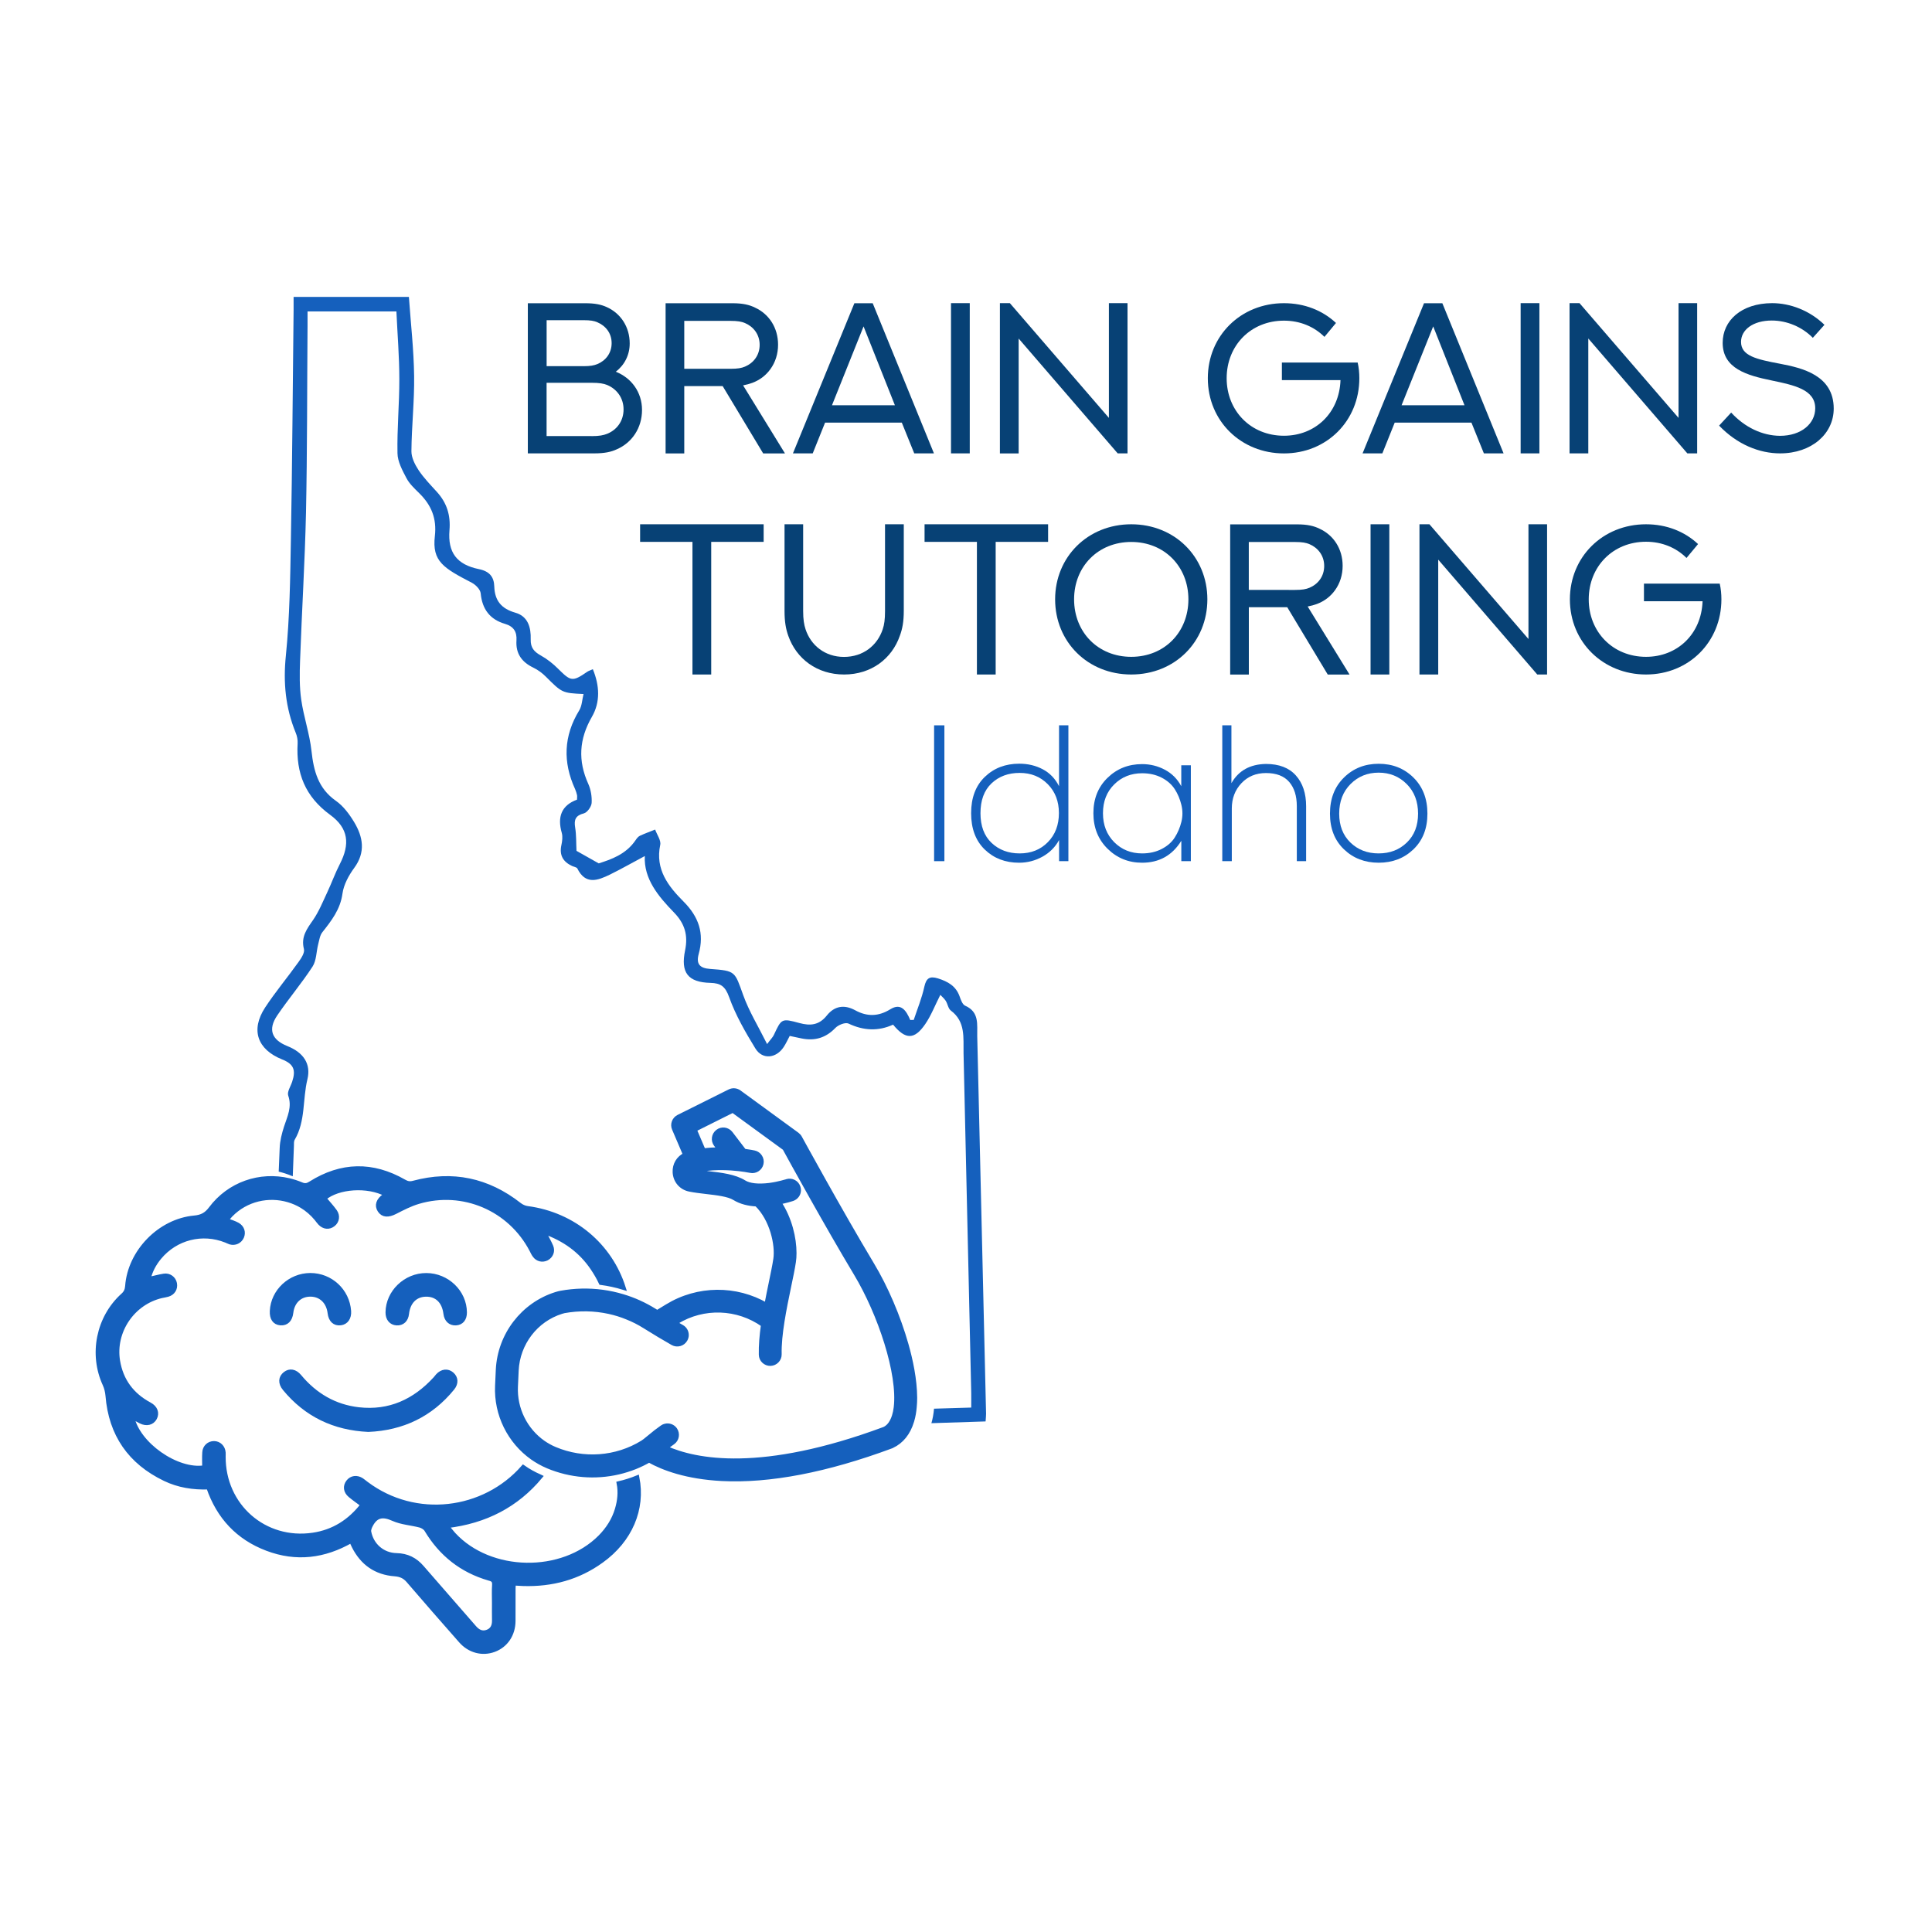 <svg xmlns="http://www.w3.org/2000/svg" xmlns:xlink="http://www.w3.org/1999/xlink" version="1.1" width="1000" height="1000" viewBox="0 0 1000 1000" xml:space="preserve">
<desc>Created with Fabric.js 3.5.0</desc>
<defs>
</defs>
<rect x="0" y="0" width="100%" height="100%" fill="#ffffff"/>
<g transform="matrix(2.221 0 0 2.221 321.828 445.15)" id="Layer_1">
<path style="stroke: none; stroke-width: 1; stroke-dasharray: none; stroke-linecap: butt; stroke-dashoffset: 0; stroke-linejoin: miter; stroke-miterlimit: 4; is-custom-font: none; font-file-url: none; fill: rgb(21,96,189); fill-rule: nonzero; opacity: 1;" transform=" translate(-247.091, -217.81)" d="M 329.93 258.81 c -0.06 -2.64 0.54 -5.58 -2.81 -7.05 c -0.63 -0.27 -1.01 -1.36 -1.29 -2.15 c -0.86 -2.46 -2.78 -3.5 -5.07 -4.22 c -1.89 -0.57 -2.71 -0.09 -3.16 1.95 c -0.57 2.63 -1.61 5.15 -2.47 7.73 c -0.27 0 -0.54 0.02 -0.81 0.02 c -0.93 -2.17 -2.12 -4.07 -4.65 -2.5 c -2.75 1.71 -5.42 1.74 -8.15 0.25 c -2.6 -1.43 -4.88 -1 -6.64 1.2 c -1.79 2.24 -3.81 2.46 -6.38 1.76 c -4.18 -1.14 -4.18 -1.04 -5.96 2.76 c -0.25 0.55 -0.74 1.01 -1.58 2.14 c -2.05 -4.12 -4.22 -7.64 -5.58 -11.44 c -1.98 -5.5 -1.73 -5.64 -7.7 -6.07 c -2.37 -0.17 -3.31 -1.11 -2.66 -3.49 c 1.33 -4.8 0.02 -8.66 -3.55 -12.23 c -3.52 -3.53 -6.62 -7.46 -5.42 -13.18 c 0.24 -1.06 -0.76 -2.37 -1.18 -3.58 c -1.19 0.48 -2.4 0.91 -3.54 1.44 c -0.41 0.19 -0.74 0.62 -1.01 1.02 c -2.25 3.34 -5.75 4.51 -8.6 5.42 c -2.14 -1.19 -3.73 -2.09 -5.18 -2.92 c -0.1 -1.84 -0.02 -3.66 -0.31 -5.42 c -0.3 -1.83 0.07 -2.82 2.05 -3.32 c 0.77 -0.21 1.72 -1.54 1.79 -2.41 c 0.09 -1.46 -0.18 -3.11 -0.78 -4.45 c -2.45 -5.41 -2.15 -10.44 0.84 -15.63 c 1.98 -3.43 1.81 -7.25 0.22 -11.1 c -0.66 0.3 -1.03 0.4 -1.31 0.6 c -3.41 2.35 -3.82 2.25 -6.73 -0.65 c -1.19 -1.2 -2.57 -2.3 -4.04 -3.12 c -1.59 -0.89 -2.46 -1.81 -2.4 -3.79 c 0.08 -2.71 -0.6 -5.37 -3.58 -6.21 c -3.2 -0.92 -4.8 -2.75 -4.91 -6.1 c -0.06 -2.21 -1.08 -3.54 -3.56 -4.05 c -5.18 -1.05 -7.31 -3.88 -6.88 -9.08 c 0.29 -3.52 -0.63 -6.4 -2.96 -8.95 c -1.48 -1.63 -3.04 -3.23 -4.25 -5.05 c -0.85 -1.29 -1.68 -2.95 -1.66 -4.42 c 0.05 -5.85 0.71 -11.68 0.63 -17.51 c -0.08 -6.08 -0.77 -12.15 -1.22 -18.44 h -26.87 v 3.09 c -0.2 17.82 -0.31 35.66 -0.63 53.5 c -0.16 9.01 -0.27 18.06 -1.17 27.01 c -0.65 6.31 -0.08 12.17 2.29 17.97 c 0.32 0.76 0.5 1.68 0.45 2.5 c -0.4 6.91 1.77 12.4 7.57 16.63 c 4.31 3.14 4.66 6.83 2.27 11.47 c -1.1 2.13 -1.91 4.41 -2.92 6.56 c -1.03 2.19 -1.95 4.49 -3.31 6.47 c -1.46 2.1 -2.87 3.94 -2.14 6.79 c 0.22 0.84 -0.62 2.13 -1.25 3 c -2.55 3.58 -5.4 6.97 -7.81 10.64 c -3.41 5.23 -1.79 9.76 3.98 12.08 c 2.66 1.06 3.26 2.41 2.34 5.19 c -0.36 1.1 -1.22 2.36 -0.92 3.24 c 0.92 2.66 -0.2 4.84 -0.97 7.2 c -0.52 1.62 -0.96 3.33 -1.02 5.01 c -0.08 1.84 -0.15 3.68 -0.23 5.51 c 1 0.24 2 0.56 2.98 0.97 c 0.1 0.04 0.2 0.08 0.3 0.11 c 0.09 -2.37 0.18 -4.74 0.27 -7.1 c 0.02 -0.47 -0.05 -1.03 0.18 -1.41 c 2.56 -4.35 1.82 -9.42 2.96 -14.08 c 0.87 -3.57 -0.87 -6.24 -4.69 -7.76 c -3.64 -1.46 -4.55 -3.87 -2.35 -7.12 c 2.63 -3.88 5.69 -7.48 8.24 -11.4 c 0.92 -1.43 0.87 -3.49 1.32 -5.23 c 0.25 -0.95 0.39 -2.05 0.96 -2.77 c 2.14 -2.71 4.19 -5.33 4.69 -9 c 0.29 -2.09 1.45 -4.23 2.73 -5.98 c 2.71 -3.67 2.07 -7.24 -0.02 -10.71 c -1.12 -1.85 -2.52 -3.74 -4.26 -4.95 c -4.12 -2.9 -5.16 -6.96 -5.67 -11.62 c -0.44 -4.02 -1.82 -7.94 -2.39 -11.94 c -0.43 -3 -0.38 -6.07 -0.27 -9.1 c 0.41 -11.5 1.12 -22.99 1.38 -34.49 c 0.3 -14.48 0.25 -28.96 0.36 -43.44 v -3.45 h 20.71 c 0.25 5.4 0.68 10.6 0.68 15.81 c 0.01 5.75 -0.54 11.5 -0.43 17.24 c 0.03 1.94 1.13 3.97 2.08 5.78 c 0.69 1.33 1.87 2.42 2.96 3.5 c 2.83 2.77 4.15 5.88 3.67 10.03 c -0.68 5.91 2.02 7.44 8.64 10.88 c 0.9 0.48 1.96 1.57 2.04 2.46 c 0.35 3.72 2.19 6.1 5.67 7.11 c 2.03 0.6 2.79 1.86 2.67 3.84 c -0.21 3.05 1.2 5.05 3.92 6.36 c 1.1 0.53 2.13 1.3 2.98 2.16 c 3.69 3.69 3.77 3.77 8.73 3.99 c -0.33 1.32 -0.36 2.74 -1 3.8 c -3.66 5.99 -3.85 12.08 -0.96 18.38 c 0.19 0.43 0.33 0.9 0.44 1.36 c 0.07 0.27 0 0.56 0 1.08 c -3.64 1.33 -4.62 4.03 -3.55 7.75 c 0.24 0.87 0.11 1.92 -0.09 2.83 c -0.52 2.37 0.39 3.9 2.49 4.88 c 0.41 0.19 1.07 0.27 1.23 0.59 c 1.9 3.85 4.74 2.79 7.53 1.44 c 2.77 -1.36 5.45 -2.9 8.19 -4.35 c -0.27 5.32 3.15 9.39 6.78 13.13 c 2.58 2.64 3.32 5.37 2.61 8.84 c -1.08 5.2 0.65 7.45 5.91 7.59 c 2.41 0.06 3.46 0.82 4.36 3.34 c 1.49 4.17 3.77 8.13 6.1 11.93 c 1.63 2.68 4.85 2.35 6.6 -0.32 c 0.53 -0.79 0.91 -1.66 1.41 -2.59 c 1 0.2 1.92 0.41 2.84 0.6 c 3.06 0.6 5.59 -0.16 7.81 -2.47 c 0.68 -0.7 2.3 -1.35 3.03 -1.02 c 3.51 1.67 6.95 1.84 10.41 0.26 c 2.89 3.53 4.97 3.56 7.49 -0.12 c 1.38 -2.01 2.26 -4.34 3.52 -6.82 c 0.36 0.39 0.9 0.84 1.26 1.39 c 0.46 0.73 0.57 1.81 1.19 2.27 c 3.47 2.59 2.89 6.33 2.96 9.9 c 0.59 26.38 1.19 52.74 1.79 79.1 c 0.02 1.05 0 2.08 0 3.52 c -2.89 0.1 -5.78 0.19 -8.67 0.26 c -0.1 1.18 -0.3 2.32 -0.61 3.38 c 4.21 -0.12 8.42 -0.26 12.63 -0.41 c 0.05 -0.85 0.12 -1.33 0.11 -1.81 C 331.31 317.49 330.63 288.15 329.93 258.81 z" stroke-linecap="round"/>
</g>
<g transform="matrix(2.221 0 0 2.221 302.756 195.81)" id="Layer_1">
<path style="stroke: none; stroke-width: 1; stroke-dasharray: none; stroke-linecap: butt; stroke-dashoffset: 0; stroke-linejoin: miter; stroke-miterlimit: 4; is-custom-font: none; font-file-url: none; fill: rgb(7,65,117); fill-rule: nonzero; opacity: 1;" transform=" translate(-238.505, -105.535)" d="M 225.2 88.04 h 13.37 c 2.32 0 3.73 0.32 4.98 0.88 c 3.27 1.46 5.39 4.61 5.39 8.49 c 0 2.68 -1.2 5.03 -3.25 6.59 c 3.66 1.44 6.12 4.78 6.12 8.91 c 0 4.2 -2.34 7.64 -5.88 9.17 c -1.32 0.61 -2.81 0.95 -5.27 0.95 H 225.2 V 88.04 z M 238.16 102.71 c 1.61 0 2.46 -0.17 3.25 -0.49 c 1.95 -0.81 3.32 -2.56 3.32 -4.88 s -1.37 -4.03 -3.32 -4.86 c -0.76 -0.34 -1.61 -0.49 -3.27 -0.49 h -8.56 v 10.71 H 238.16 z M 240.04 119.01 c 1.83 0 2.78 -0.2 3.64 -0.54 c 2.24 -0.9 3.83 -2.95 3.83 -5.69 c 0 -2.68 -1.59 -4.76 -3.83 -5.69 c -0.85 -0.34 -1.81 -0.51 -3.64 -0.51 h -10.47 v 12.42 H 240.04 z" stroke-linecap="round"/>
</g>
<g transform="matrix(2.221 0 0 2.221 375.407 195.821)" id="Layer_1">
<path style="stroke: none; stroke-width: 1; stroke-dasharray: none; stroke-linecap: butt; stroke-dashoffset: 0; stroke-linejoin: miter; stroke-miterlimit: 4; is-custom-font: none; font-file-url: none; fill: rgb(7,65,117); fill-rule: nonzero; opacity: 1;" transform=" translate(-271.22, -105.54)" d="M 257.31 123.03 V 88.04 h 15.57 c 2.44 0 3.95 0.37 5.27 1.02 c 3.25 1.49 5.37 4.68 5.37 8.64 c 0 2.15 -0.63 4.1 -1.78 5.69 c -1.07 1.49 -2.51 2.56 -4.2 3.2 c -0.66 0.24 -1.37 0.44 -2.17 0.59 l 9.76 15.86 h -5.08 l -9.44 -15.69 h -8.95 v 15.69 H 257.31 z M 272.42 103.32 c 1.71 0 2.59 -0.17 3.39 -0.51 c 1.98 -0.83 3.42 -2.64 3.42 -5.08 c 0 -2.39 -1.42 -4.22 -3.42 -5.07 c -0.81 -0.34 -1.68 -0.51 -3.39 -0.51 h -10.76 v 11.17 H 272.42 z" stroke-linecap="round"/>
</g>
<g transform="matrix(2.221 0 0 2.221 446.914 195.81)" id="Layer_1">
<path style="stroke: none; stroke-width: 1; stroke-dasharray: none; stroke-linecap: butt; stroke-dashoffset: 0; stroke-linejoin: miter; stroke-miterlimit: 4; is-custom-font: none; font-file-url: none; fill: rgb(7,65,117); fill-rule: nonzero; opacity: 1;" transform=" translate(-303.42, -105.535)" d="M 312.36 115.86 h -17.88 l -2.88 7.17 h -4.61 l 14.32 -34.99 h 4.27 l 14.27 34.99 h -4.59 L 312.36 115.86 z M 296.09 111.81 h 14.66 l -7.3 -18.37 L 296.09 111.81 z" stroke-linecap="round"/>
</g>
<g transform="matrix(2.221 0 0 2.221 497.09 195.787)" id="Layer_1">
<path style="stroke: none; stroke-width: 1; stroke-dasharray: none; stroke-linecap: butt; stroke-dashoffset: 0; stroke-linejoin: miter; stroke-miterlimit: 4; is-custom-font: none; font-file-url: none; fill: rgb(7,65,117); fill-rule: nonzero; opacity: 1;" transform=" translate(-326.015, -105.525)" d="M 323.83 88.02 h 4.37 v 35.01 h -4.37 V 88.02 z" stroke-linecap="round"/>
</g>
<g transform="matrix(2.221 0 0 2.221 550.577 195.799)" id="Layer_1">
<path style="stroke: none; stroke-width: 1; stroke-dasharray: none; stroke-linecap: butt; stroke-dashoffset: 0; stroke-linejoin: miter; stroke-miterlimit: 4; is-custom-font: none; font-file-url: none; fill: rgb(7,65,117); fill-rule: nonzero; opacity: 1;" transform=" translate(-350.1, -105.53)" d="M 335.23 123.03 V 88.02 h 2.32 l 23.08 26.74 V 88.02 h 4.34 v 35.01 h -2.29 L 339.6 96.27 v 26.77 H 335.23 z" stroke-linecap="round"/>
</g>
<g transform="matrix(2.221 0 0 2.221 664.378 195.81)" id="Layer_1">
<path style="stroke: none; stroke-width: 1; stroke-dasharray: none; stroke-linecap: butt; stroke-dashoffset: 0; stroke-linejoin: miter; stroke-miterlimit: 4; is-custom-font: none; font-file-url: none; fill: rgb(7,65,117); fill-rule: nonzero; opacity: 1;" transform=" translate(-401.345, -105.535)" d="M 410.87 95.88 c -2.39 -2.37 -5.66 -3.78 -9.44 -3.78 c -7.71 0 -13.35 5.78 -13.35 13.42 c 0 7.56 5.59 13.4 13.35 13.4 c 7.3 0 12.91 -5.29 13.18 -12.96 h -13.66 v -4.1 h 17.66 c 0.27 1.17 0.39 2.42 0.39 3.66 c 0 9.93 -7.59 17.52 -17.57 17.52 c -9.93 0 -17.74 -7.49 -17.74 -17.52 c 0 -9.88 7.66 -17.49 17.74 -17.49 c 4.78 0 9 1.68 12.13 4.61 L 410.87 95.88 z" stroke-linecap="round"/>
</g>
<g transform="matrix(2.221 0 0 2.221 741.758 195.81)" id="Layer_1">
<path style="stroke: none; stroke-width: 1; stroke-dasharray: none; stroke-linecap: butt; stroke-dashoffset: 0; stroke-linejoin: miter; stroke-miterlimit: 4; is-custom-font: none; font-file-url: none; fill: rgb(7,65,117); fill-rule: nonzero; opacity: 1;" transform=" translate(-436.19, -105.535)" d="M 445.13 115.86 h -17.88 l -2.88 7.17 h -4.61 l 14.32 -34.99 h 4.27 l 14.27 34.99 h -4.59 L 445.13 115.86 z M 428.85 111.81 h 14.66 l -7.29 -18.37 L 428.85 111.81 z" stroke-linecap="round"/>
</g>
<g transform="matrix(2.221 0 0 2.221 791.934 195.787)" id="Layer_1">
<path style="stroke: none; stroke-width: 1; stroke-dasharray: none; stroke-linecap: butt; stroke-dashoffset: 0; stroke-linejoin: miter; stroke-miterlimit: 4; is-custom-font: none; font-file-url: none; fill: rgb(7,65,117); fill-rule: nonzero; opacity: 1;" transform=" translate(-458.785, -105.525)" d="M 456.6 88.02 h 4.37 v 35.01 h -4.37 V 88.02 z" stroke-linecap="round"/>
</g>
<g transform="matrix(2.221 0 0 2.221 845.421 195.787)" id="Layer_1">
<path style="stroke: none; stroke-width: 1; stroke-dasharray: none; stroke-linecap: butt; stroke-dashoffset: 0; stroke-linejoin: miter; stroke-miterlimit: 4; is-custom-font: none; font-file-url: none; fill: rgb(7,65,117); fill-rule: nonzero; opacity: 1;" transform=" translate(-482.87, -105.525)" d="M 468 123.03 V 88.02 h 2.32 l 23.08 26.74 V 88.02 h 4.34 v 35.01 h -2.29 l -23.08 -26.77 v 26.77 H 468 z" stroke-linecap="round"/>
</g>
<g transform="matrix(2.221 0 0 2.221 919.471 195.787)" id="Layer_1">
<path style="stroke: none; stroke-width: 1; stroke-dasharray: none; stroke-linecap: butt; stroke-dashoffset: 0; stroke-linejoin: miter; stroke-miterlimit: 4; is-custom-font: none; font-file-url: none; fill: rgb(7,65,117); fill-rule: nonzero; opacity: 1;" transform=" translate(-516.215, -105.525)" d="M 505.67 113.52 c 3.15 3.44 7.27 5.39 11.37 5.42 c 4.98 0 8.22 -2.85 8.22 -6.42 c 0 -4.39 -4.95 -5.39 -10.2 -6.49 c -5.68 -1.17 -11.37 -2.76 -11.37 -8.76 c 0 -5.15 4.29 -9.22 11.52 -9.25 c 4.22 0 8.76 1.71 12.2 5.05 l -2.71 3.03 c -2.46 -2.51 -6 -4.03 -9.56 -4.03 c -4.37 0 -7.17 2.15 -7.17 4.98 c 0 3.25 3.54 4.05 9.13 5.1 c 5.1 0.98 12.47 2.66 12.47 10.44 c 0 5.88 -5.15 10.44 -12.49 10.44 c -4.78 0 -9.96 -2.02 -14.22 -6.47 L 505.67 113.52 z" stroke-linecap="round"/>
</g>
<g transform="matrix(2.221 0 0 2.221 363.293 310.243)" id="Layer_1">
<path style="stroke: none; stroke-width: 1; stroke-dasharray: none; stroke-linecap: butt; stroke-dashoffset: 0; stroke-linejoin: miter; stroke-miterlimit: 4; is-custom-font: none; font-file-url: none; fill: rgb(7,65,117); fill-rule: nonzero; opacity: 1;" transform=" translate(-265.765, -157.065)" d="M 280.16 139.56 v 4.1 h -12.22 v 30.91 h -4.37 v -30.91 h -12.2 v -4.1 H 280.16 z" stroke-linecap="round"/>
</g>
<g transform="matrix(2.221 0 0 2.221 436.932 310.243)" id="Layer_1">
<path style="stroke: none; stroke-width: 1; stroke-dasharray: none; stroke-linecap: butt; stroke-dashoffset: 0; stroke-linejoin: miter; stroke-miterlimit: 4; is-custom-font: none; font-file-url: none; fill: rgb(7,65,117); fill-rule: nonzero; opacity: 1;" transform=" translate(-298.925, -157.065)" d="M 289.37 139.56 v 20.2 c 0 1.98 0.2 3.17 0.56 4.27 c 1.24 3.78 4.56 6.44 8.95 6.44 c 4.46 0 7.78 -2.66 9.03 -6.44 c 0.37 -1.1 0.54 -2.29 0.54 -4.27 v -20.2 h 4.37 v 20.2 c 0 2.54 -0.34 4.25 -0.93 5.81 c -1.85 5.32 -6.66 9 -12.98 9 s -11.13 -3.68 -13 -9 c -0.56 -1.56 -0.88 -3.27 -0.88 -5.81 v -20.2 H 289.37 z" stroke-linecap="round"/>
</g>
<g transform="matrix(2.221 0 0 2.221 510.526 310.243)" id="Layer_1">
<path style="stroke: none; stroke-width: 1; stroke-dasharray: none; stroke-linecap: butt; stroke-dashoffset: 0; stroke-linejoin: miter; stroke-miterlimit: 4; is-custom-font: none; font-file-url: none; fill: rgb(7,65,117); fill-rule: nonzero; opacity: 1;" transform=" translate(-332.065, -157.065)" d="M 346.46 139.56 v 4.1 h -12.22 v 30.91 h -4.37 v -30.91 h -12.2 v -4.1 H 346.46 z" stroke-linecap="round"/>
</g>
<g transform="matrix(2.221 0 0 2.221 585.531 310.243)" id="Layer_1">
<path style="stroke: none; stroke-width: 1; stroke-dasharray: none; stroke-linecap: butt; stroke-dashoffset: 0; stroke-linejoin: miter; stroke-miterlimit: 4; is-custom-font: none; font-file-url: none; fill: rgb(7,65,117); fill-rule: nonzero; opacity: 1;" transform=" translate(-365.84, -157.065)" d="M 365.84 174.57 c -10.13 0 -17.74 -7.59 -17.74 -17.52 c 0 -9.88 7.61 -17.49 17.74 -17.49 c 10.15 0 17.74 7.61 17.74 17.49 C 383.58 166.98 375.99 174.57 365.84 174.57 z M 365.84 143.68 c -7.76 0 -13.32 5.76 -13.32 13.37 c 0 7.64 5.56 13.4 13.32 13.4 s 13.32 -5.76 13.32 -13.4 C 379.16 149.44 373.6 143.68 365.84 143.68 z" stroke-linecap="round"/>
</g>
<g transform="matrix(2.221 0 0 2.221 667.63 310.277)" id="Layer_1">
<path style="stroke: none; stroke-width: 1; stroke-dasharray: none; stroke-linecap: butt; stroke-dashoffset: 0; stroke-linejoin: miter; stroke-miterlimit: 4; is-custom-font: none; font-file-url: none; fill: rgb(7,65,117); fill-rule: nonzero; opacity: 1;" transform=" translate(-402.81, -157.08)" d="M 388.9 174.57 v -34.99 h 15.57 c 2.44 0 3.95 0.37 5.27 1.02 c 3.25 1.49 5.37 4.68 5.37 8.64 c 0 2.15 -0.63 4.1 -1.78 5.69 c -1.07 1.49 -2.51 2.56 -4.2 3.2 c -0.66 0.24 -1.37 0.44 -2.17 0.59 l 9.76 15.86 h -5.08 l -9.44 -15.69 h -8.95 v 15.69 H 388.9 z M 404 154.86 c 1.71 0 2.59 -0.17 3.39 -0.51 c 1.98 -0.83 3.42 -2.64 3.42 -5.08 c 0 -2.39 -1.42 -4.22 -3.42 -5.07 c -0.81 -0.34 -1.68 -0.51 -3.39 -0.51 h -10.76 v 11.17 H 404 z" stroke-linecap="round"/>
</g>
<g transform="matrix(2.221 0 0 2.221 714.254 310.243)" id="Layer_1">
<path style="stroke: none; stroke-width: 1; stroke-dasharray: none; stroke-linecap: butt; stroke-dashoffset: 0; stroke-linejoin: miter; stroke-miterlimit: 4; is-custom-font: none; font-file-url: none; fill: rgb(7,65,117); fill-rule: nonzero; opacity: 1;" transform=" translate(-423.805, -157.065)" d="M 421.62 139.56 h 4.37 v 35.01 h -4.37 V 139.56 z" stroke-linecap="round"/>
</g>
<g transform="matrix(2.221 0 0 2.221 767.74 310.243)" id="Layer_1">
<path style="stroke: none; stroke-width: 1; stroke-dasharray: none; stroke-linecap: butt; stroke-dashoffset: 0; stroke-linejoin: miter; stroke-miterlimit: 4; is-custom-font: none; font-file-url: none; fill: rgb(7,65,117); fill-rule: nonzero; opacity: 1;" transform=" translate(-447.89, -157.065)" d="M 433.02 174.57 v -35.01 h 2.32 l 23.08 26.74 v -26.74 h 4.34 v 35.01 h -2.29 l -23.08 -26.77 v 26.77 H 433.02 z" stroke-linecap="round"/>
</g>
<g transform="matrix(2.221 0 0 2.221 851.784 310.243)" id="Layer_1">
<path style="stroke: none; stroke-width: 1; stroke-dasharray: none; stroke-linecap: butt; stroke-dashoffset: 0; stroke-linejoin: miter; stroke-miterlimit: 4; is-custom-font: none; font-file-url: none; fill: rgb(7,65,117); fill-rule: nonzero; opacity: 1;" transform=" translate(-485.735, -157.065)" d="M 495.26 147.41 c -2.39 -2.37 -5.66 -3.78 -9.44 -3.78 c -7.71 0 -13.35 5.78 -13.35 13.42 c 0 7.56 5.59 13.4 13.35 13.4 c 7.3 0 12.91 -5.29 13.18 -12.96 h -13.66 v -4.1 H 503 c 0.27 1.17 0.39 2.42 0.39 3.66 c 0 9.93 -7.59 17.52 -17.57 17.52 c -9.93 0 -17.74 -7.49 -17.74 -17.52 c 0 -9.88 7.66 -17.49 17.74 -17.49 c 4.78 0 9 1.68 12.13 4.61 L 495.26 147.41 z" stroke-linecap="round"/>
</g>
<g transform="matrix(2.221 0 0 2.221 486.153 410.586)" id="Layer_1">
<path style="stroke: none; stroke-width: 1; stroke-dasharray: none; stroke-linecap: butt; stroke-dashoffset: 0; stroke-linejoin: miter; stroke-miterlimit: 4; is-custom-font: none; font-file-url: none; fill: rgb(21,96,189); fill-rule: nonzero; opacity: 1;" transform=" translate(-321.09, -202.25)" d="M 319.89 218.08 v -31.66 h 2.4 v 31.66 H 319.89 z" stroke-linecap="round"/>
</g>
<g transform="matrix(2.221 0 0 2.221 527.825 410.975)" id="Layer_1">
<path style="stroke: none; stroke-width: 1; stroke-dasharray: none; stroke-linecap: butt; stroke-dashoffset: 0; stroke-linejoin: miter; stroke-miterlimit: 4; is-custom-font: none; font-file-url: none; fill: rgb(21,96,189); fill-rule: nonzero; opacity: 1;" transform=" translate(-339.855, -202.425)" d="M 351.19 186.42 v 31.66 h -2.17 v -4.93 c -0.9 1.66 -2.2 2.95 -3.89 3.89 c -1.69 0.93 -3.5 1.4 -5.43 1.4 c -3.23 0 -5.89 -1.03 -8.01 -3.08 c -2.11 -2.05 -3.17 -4.87 -3.17 -8.46 c 0 -3.59 1.06 -6.41 3.19 -8.46 c 2.13 -2.05 4.8 -3.08 8.03 -3.08 c 2.02 0 3.85 0.44 5.49 1.31 c 1.64 0.87 2.9 2.19 3.78 3.94 v -14.2 H 351.19 z M 333.28 199.94 c -1.72 1.63 -2.58 3.95 -2.58 6.97 c 0 2.98 0.87 5.29 2.6 6.92 c 1.73 1.63 3.91 2.44 6.54 2.44 c 2.65 0 4.84 -0.87 6.56 -2.62 c 1.72 -1.75 2.58 -4.01 2.58 -6.78 c 0 -2.74 -0.87 -4.99 -2.6 -6.74 c -1.73 -1.75 -3.91 -2.62 -6.54 -2.62 C 337.19 197.5 335 198.32 333.28 199.94 z" stroke-linecap="round"/>
</g>
<g transform="matrix(2.221 0 0 2.221 591.16 421.023)" id="Layer_1">
<path style="stroke: none; stroke-width: 1; stroke-dasharray: none; stroke-linecap: butt; stroke-dashoffset: 0; stroke-linejoin: miter; stroke-miterlimit: 4; is-custom-font: none; font-file-url: none; fill: rgb(21,96,189); fill-rule: nonzero; opacity: 1;" transform=" translate(-368.375, -206.95)" d="M 379.73 195.74 v 22.34 h -2.22 v -4.75 c -2.11 3.41 -5.16 5.11 -9.14 5.11 c -3.17 0 -5.85 -1.09 -8.05 -3.26 s -3.3 -4.93 -3.3 -8.28 c 0 -3.35 1.09 -6.09 3.28 -8.23 c 2.19 -2.14 4.88 -3.21 8.07 -3.21 c 1.9 0 3.67 0.44 5.31 1.31 c 1.64 0.87 2.92 2.16 3.82 3.84 v -4.88 H 379.73 z M 361.87 200.19 c -1.75 1.73 -2.62 3.97 -2.62 6.72 c 0 2.74 0.88 4.99 2.62 6.74 c 1.75 1.75 3.92 2.62 6.51 2.62 c 1.72 0 3.24 -0.35 4.57 -1.04 c 1.33 -0.69 2.34 -1.58 3.03 -2.67 s 1.21 -2.29 1.54 -3.62 c 0.33 -1.33 0.33 -2.66 0 -4 c -0.33 -1.34 -0.84 -2.56 -1.54 -3.64 s -1.7 -1.98 -3.03 -2.67 s -2.85 -1.04 -4.57 -1.04 C 365.79 197.59 363.61 198.46 361.87 200.19 z" stroke-linecap="round"/>
</g>
<g transform="matrix(2.221 0 0 2.221 654.35 410.575)" id="Layer_1">
<path style="stroke: none; stroke-width: 1; stroke-dasharray: none; stroke-linecap: butt; stroke-dashoffset: 0; stroke-linejoin: miter; stroke-miterlimit: 4; is-custom-font: none; font-file-url: none; fill: rgb(21,96,189); fill-rule: nonzero; opacity: 1;" transform=" translate(-396.83, -202.245)" d="M 389.19 186.42 v 13.48 c 1.66 -2.92 4.34 -4.42 8.05 -4.48 c 3.04 0 5.37 0.89 6.96 2.67 c 1.6 1.78 2.4 4.18 2.4 7.19 v 12.8 h -2.17 v -12.8 c 0 -2.41 -0.59 -4.3 -1.79 -5.68 c -1.19 -1.37 -2.99 -2.06 -5.4 -2.06 c -2.32 0 -4.23 0.79 -5.72 2.37 s -2.24 3.55 -2.24 5.9 v 12.26 h -2.22 v -31.66 H 389.19 z" stroke-linecap="round"/>
</g>
<g transform="matrix(2.221 0 0 2.221 713.61 420.934)" id="Layer_1">
<path style="stroke: none; stroke-width: 1; stroke-dasharray: none; stroke-linecap: butt; stroke-dashoffset: 0; stroke-linejoin: miter; stroke-miterlimit: 4; is-custom-font: none; font-file-url: none; fill: rgb(21,96,189); fill-rule: nonzero; opacity: 1;" transform=" translate(-423.515, -206.91)" d="M 415.42 215.32 c -2.17 -2.08 -3.26 -4.85 -3.26 -8.32 s 1.08 -6.27 3.26 -8.41 c 2.17 -2.14 4.87 -3.21 8.09 -3.21 c 3.23 0 5.92 1.07 8.1 3.21 c 2.17 2.14 3.26 4.94 3.26 8.41 s -1.09 6.24 -3.26 8.32 s -4.87 3.12 -8.1 3.12 C 420.29 218.44 417.59 217.4 415.42 215.32 z M 430.07 213.74 c 1.75 -1.69 2.62 -3.93 2.62 -6.74 c 0 -2.83 -0.88 -5.13 -2.65 -6.9 c -1.76 -1.76 -3.94 -2.65 -6.54 -2.65 c -2.59 0 -4.77 0.88 -6.54 2.65 c -1.76 1.76 -2.65 4.06 -2.65 6.9 c 0 2.8 0.87 5.05 2.62 6.74 s 3.93 2.53 6.56 2.53 C 426.14 216.27 428.32 215.43 430.07 213.74 z" stroke-linecap="round"/>
</g>
<g transform="matrix(2.221 0 0 2.221 190.621 729.848)" id="Layer_1">
<path style="stroke: rgb(21,96,189); stroke-width: 1; stroke-dasharray: none; stroke-linecap: butt; stroke-dashoffset: 0; stroke-linejoin: miter; stroke-miterlimit: 10; is-custom-font: none; font-file-url: none; fill: rgb(21,96,189); fill-rule: nonzero; opacity: 1;" transform=" translate(-188.008, -346.014)" d="M 250.69 361.74 c -1.4 0.57 -2.83 1.02 -4.3 1.36 c 0.39 2.02 0.19 4.03 -0.41 6.04 c -0.74 2.5 -2.12 4.62 -3.93 6.46 c -8.86 8.91 -25.64 8.61 -34.15 -0.61 c -0.52 -0.57 -0.99 -1.2 -1.61 -1.96 c 9.06 -1.06 16.31 -4.87 21.82 -11.49 c -0.02 -0.01 -0.03 -0.01 -0.05 -0.02 c -1.41 -0.6 -2.73 -1.34 -3.94 -2.19 c -9.11 10.42 -25.13 12.44 -36.58 3.81 c -0.35 -0.26 -0.69 -0.55 -1.05 -0.8 c -1.13 -0.75 -2.41 -0.59 -3.17 0.41 c -0.77 1 -0.63 2.25 0.46 3.15 c 0.9 0.75 1.88 1.43 2.91 2.2 c -2.98 3.86 -6.8 6.28 -11.56 6.99 c -11.32 1.68 -20.94 -6.78 -20.86 -18.26 c 0 -0.31 0.02 -0.61 0 -0.92 c -0.1 -1.26 -1.03 -2.16 -2.21 -2.17 c -1.18 -0.01 -2.18 0.88 -2.24 2.14 c -0.08 1.17 -0.02 2.35 -0.02 3.51 c -6.36 1.01 -15.57 -5.44 -16.82 -11.8 c 0.71 0.38 1.33 0.75 1.99 1.08 c 1.37 0.69 2.68 0.36 3.3 -0.8 c 0.61 -1.17 0.16 -2.42 -1.22 -3.16 c -4.11 -2.2 -6.63 -5.55 -7.39 -10.17 c -1.11 -6.84 3.43 -13.55 10.19 -15.12 c 0.47 -0.1 0.95 -0.17 1.41 -0.3 c 1.22 -0.34 1.89 -1.39 1.66 -2.62 c -0.21 -1.15 -1.31 -1.98 -2.53 -1.78 c -1.16 0.18 -2.3 0.51 -3.62 0.79 c 0.46 -1.98 1.36 -3.6 2.56 -5.06 c 3.81 -4.59 9.99 -6.15 15.52 -3.94 c 0.32 0.12 0.64 0.31 0.97 0.41 c 1.15 0.32 2.25 -0.2 2.73 -1.27 c 0.46 -1.07 0.08 -2.21 -0.98 -2.83 c -0.37 -0.22 -0.79 -0.37 -1.2 -0.54 c -0.4 -0.16 -0.81 -0.3 -1.43 -0.52 c 0.38 -0.47 0.68 -0.87 1.02 -1.22 c 3.6 -3.69 8.82 -4.81 13.42 -3.45 c 1.09 0.32 2.14 0.77 3.12 1.36 c 1.27 0.77 2.43 1.77 3.43 2.98 c 0.28 0.34 0.52 0.71 0.83 1.03 c 0.91 0.95 2.11 1.06 3.07 0.3 c 0.94 -0.73 1.16 -2.01 0.41 -3.06 c -0.76 -1.06 -1.66 -2.02 -2.5 -3.03 c 3.21 -2.75 10.18 -3.21 14.4 -0.92 c -0.12 0.11 -0.23 0.24 -0.36 0.32 c -1.47 1.02 -1.88 2.26 -1.11 3.42 c 0.77 1.15 1.99 1.19 3.61 0.36 c 1.76 -0.9 3.54 -1.82 5.4 -2.37 c 10.41 -3.09 21.37 1.63 26.38 11.24 c 0.23 0.42 0.41 0.88 0.71 1.26 c 0.68 0.94 1.81 1.19 2.81 0.7 c 1.03 -0.54 1.52 -1.7 1.04 -2.81 c -0.46 -1.08 -1.06 -2.1 -1.74 -3.42 c 4.87 1.71 8.61 4.43 11.34 8.43 c 0.78 1.15 1.45 2.3 2 3.47 c 1.78 0.24 3.55 0.62 5.28 1.15 c -3.1 -9.8 -11.57 -17.1 -22.4 -18.53 c -0.66 -0.09 -1.35 -0.4 -1.87 -0.81 c -7.39 -5.79 -15.62 -7.53 -24.68 -5.1 c -0.86 0.24 -1.46 0.12 -2.2 -0.31 c -7.34 -4.21 -14.63 -4.07 -21.8 0.44 c -0.66 0.42 -1.17 0.55 -1.86 0.33 c -0.1 -0.03 -0.19 -0.07 -0.29 -0.11 c -0.94 -0.39 -1.89 -0.7 -2.84 -0.93 c -6.83 -1.61 -13.96 0.82 -18.28 6.6 c -1.06 1.41 -2.15 1.95 -3.84 2.1 c -8.03 0.74 -15.01 7.91 -15.6 15.95 c -0.07 0.9 -0.34 1.52 -1.02 2.13 c -5.77 5.2 -7.46 13.75 -4.22 20.78 c 0.37 0.81 0.58 1.73 0.66 2.62 c 0.73 9.04 5.21 15.49 13.33 19.4 c 3.18 1.54 6.61 2.07 10.16 1.95 c 2.37 6.9 6.87 11.74 13.65 14.31 c 6.81 2.59 13.35 1.76 19.65 -1.85 c 0.22 0.49 0.38 0.9 0.58 1.28 c 1.97 3.93 5.14 6.18 9.54 6.5 c 1.34 0.11 2.3 0.52 3.16 1.53 c 4.05 4.71 8.12 9.37 12.22 14.02 c 2.05 2.34 5.04 3.11 7.78 2.09 c 2.74 -1.02 4.46 -3.56 4.49 -6.68 c 0.02 -2.54 0 -5.1 0.01 -7.65 c 0 -0.37 0.05 -0.74 0.08 -1.16 c 0.83 0.06 1.54 0.1 2.23 0.12 c 6.66 0.2 12.8 -1.44 18.23 -5.38 C 249.05 376.35 252.15 369.09 250.69 361.74 z M 217.36 386.74 c -0.1 1.4 -0.03 2.81 -0.03 4.22 c 0 1.36 -0.02 2.72 0.01 4.09 c 0.02 1.2 -0.38 2.2 -1.57 2.64 c -1.22 0.46 -2.18 -0.02 -3.02 -0.98 c -4.07 -4.69 -8.17 -9.34 -12.21 -14.01 c -1.59 -1.85 -3.5 -2.8 -5.96 -2.85 c -3.21 -0.07 -5.79 -2.31 -6.38 -5.45 c -0.1 -0.51 0.17 -1.14 0.43 -1.62 c 1.22 -2.3 2.86 -2.45 5.2 -1.4 c 1.92 0.86 4.16 0.98 6.24 1.52 c 0.54 0.15 1.19 0.53 1.48 1.01 c 3.4 5.68 8.24 9.51 14.6 11.35 C 217.03 385.48 217.41 385.77 217.36 386.74 z" stroke-linecap="round"/>
</g>
<g transform="matrix(2.221 0 0 2.221 190.656 725.009)" id="Layer_1">
<path style="stroke: rgb(21,96,189); stroke-width: 1; stroke-dasharray: none; stroke-linecap: butt; stroke-dashoffset: 0; stroke-linejoin: miter; stroke-miterlimit: 10; is-custom-font: none; font-file-url: none; fill: rgb(21,96,189); fill-rule: nonzero; opacity: 1;" transform=" translate(-188.026, -343.837)" d="M 188.02 350.61 c -7.94 -0.37 -14.47 -3.47 -19.51 -9.59 c -1.06 -1.29 -0.98 -2.6 0.14 -3.47 c 1.05 -0.82 2.31 -0.6 3.33 0.63 c 3.61 4.34 8.18 7.04 13.8 7.68 c 7.18 0.81 13.04 -1.91 17.84 -7.15 c 0.21 -0.23 0.38 -0.48 0.59 -0.71 c 0.99 -1.07 2.28 -1.22 3.27 -0.37 c 1 0.85 1.1 2.12 0.16 3.28 C 202.57 347.14 195.96 350.27 188.02 350.61 z" stroke-linecap="round"/>
</g>
<g transform="matrix(2.221 0 0 2.221 160.7 672.464)" id="Layer_1">
<path style="stroke: rgb(21,96,189); stroke-width: 1; stroke-dasharray: none; stroke-linecap: butt; stroke-dashoffset: 0; stroke-linejoin: miter; stroke-miterlimit: 10; is-custom-font: none; font-file-url: none; fill: rgb(21,96,189); fill-rule: nonzero; opacity: 1;" transform=" translate(-174.536, -320.175)" d="M 174.47 314.57 c 4.77 -0.02 8.7 3.63 9.04 8.38 c 0.11 1.55 -0.66 2.66 -1.95 2.81 c -1.4 0.17 -2.33 -0.7 -2.53 -2.36 c -0.31 -2.61 -2.05 -4.3 -4.47 -4.32 c -2.45 -0.02 -4.21 1.62 -4.52 4.22 c -0.2 1.69 -1.09 2.57 -2.48 2.47 c -1.38 -0.11 -2.09 -1.12 -2 -2.86 C 165.79 318.31 169.75 314.6 174.47 314.57 z" stroke-linecap="round"/>
</g>
<g transform="matrix(2.221 0 0 2.221 220.611 672.48)" id="Layer_1">
<path style="stroke: rgb(21,96,189); stroke-width: 1; stroke-dasharray: none; stroke-linecap: butt; stroke-dashoffset: 0; stroke-linejoin: miter; stroke-miterlimit: 10; is-custom-font: none; font-file-url: none; fill: rgb(21,96,189); fill-rule: nonzero; opacity: 1;" transform=" translate(-201.515, -320.183)" d="M 201.54 314.58 c 4.87 0.01 8.93 3.94 8.96 8.67 c 0.01 1.51 -0.76 2.46 -2.07 2.53 c -1.31 0.07 -2.23 -0.78 -2.41 -2.25 c -0.35 -2.84 -2.03 -4.48 -4.57 -4.44 c -2.46 0.03 -4.13 1.71 -4.44 4.46 c -0.16 1.47 -1.07 2.31 -2.4 2.23 c -1.29 -0.08 -2.1 -1.07 -2.08 -2.55 C 192.58 318.52 196.7 314.56 201.54 314.58 z" stroke-linecap="round"/>
</g>
<g transform="matrix(2.221 0 0 2.221 365.471 665.016)" id="Layer_1">
<path style="stroke: rgb(21,96,189); stroke-width: 1; stroke-dasharray: none; stroke-linecap: butt; stroke-dashoffset: 0; stroke-linejoin: miter; stroke-miterlimit: 10; is-custom-font: none; font-file-url: none; fill: rgb(21,96,189); fill-rule: nonzero; opacity: 1;" transform=" translate(-266.745, -316.82)" d="M 313.41 330.72 c -1.83 -6.45 -4.74 -13.27 -8.01 -18.7 c -7.54 -12.57 -16.69 -29.34 -16.79 -29.51 c -0.15 -0.28 -0.37 -0.52 -0.63 -0.72 l -13.51 -9.86 c -0.66 -0.48 -1.52 -0.55 -2.25 -0.19 l -11.91 5.94 c -1.02 0.52 -1.48 1.74 -1.02 2.79 l 2.58 6.04 c -1.56 0.74 -2.51 2.29 -2.42 4.08 c 0.1 2.02 1.49 3.64 3.48 4.02 c 1.21 0.24 2.55 0.4 3.84 0.55 c 2.42 0.28 5.17 0.59 6.56 1.45 c 1.53 0.95 3.36 1.36 5.18 1.45 c 3.61 3.47 4.9 9.54 4.4 12.78 c -0.22 1.49 -0.64 3.49 -1.08 5.61 c -0.32 1.59 -0.69 3.31 -1.01 5.07 c -7.09 -4.11 -16.01 -4.09 -23.16 0.3 l -2.31 1.41 c -0.19 -0.12 -0.39 -0.25 -0.59 -0.37 c -2.34 -1.46 -4.83 -2.59 -7.42 -3.36 c -1.56 -0.47 -3.15 -0.82 -4.75 -1.03 c -3.19 -0.43 -6.45 -0.36 -9.69 0.23 c -0.32 0.06 -0.68 0.15 -1.13 0.29 c -7.7 2.41 -13.13 9.49 -13.53 17.62 l -0.17 3.73 c -0.31 6.71 2.88 13.03 8.2 16.79 c 1.1 0.77 2.28 1.43 3.55 1.97 c 0.02 0.01 0.02 0.01 0.04 0.02 c 5.28 2.21 11.04 2.66 16.48 1.4 c 1.32 -0.31 2.62 -0.72 3.88 -1.22 c 1.11 -0.45 2.19 -0.97 3.24 -1.57 c 3.34 1.87 8.76 3.89 16.94 4.32 c 11.14 0.57 24.44 -1.99 39.53 -7.59 c 0.05 -0.03 0.1 -0.06 0.17 -0.08 c 2.22 -1.05 3.78 -2.99 4.62 -5.75 c 0.01 -0.05 0.03 -0.09 0.04 -0.13 c 0.3 -1.01 0.49 -2.1 0.58 -3.23 c 0.07 -0.7 0.1 -1.41 0.1 -2.13 C 315.42 338.9 314.43 334.3 313.41 330.72 z M 310.56 347.37 c -0.14 0.47 -0.32 0.89 -0.52 1.26 c -0.44 0.84 -1.01 1.43 -1.75 1.78 c -28.65 10.64 -44.01 7.54 -50.96 4.41 c 0.54 -0.44 1.11 -0.86 1.67 -1.25 c 0.98 -0.69 1.21 -2.04 0.53 -3.03 c -0.52 -0.74 -1.43 -1.06 -2.27 -0.86 c -0.27 0.06 -0.52 0.16 -0.75 0.33 c -0.98 0.69 -1.95 1.43 -2.86 2.21 c -1.03 0.88 -1.54 1.23 -1.75 1.36 c -6.11 3.76 -13.74 4.31 -20.4 1.5 c -0.96 -0.4 -1.86 -0.91 -2.69 -1.48 c -4.16 -2.91 -6.66 -7.85 -6.41 -13.09 l 0.17 -3.73 c 0.3 -6.32 4.51 -11.82 10.48 -13.68 c 0.38 -0.11 0.56 -0.15 0.62 -0.17 c 3.5 -0.63 7.04 -0.56 10.45 0.18 c 1.45 0.32 2.86 0.75 4.23 1.32 c 1.42 0.56 2.79 1.26 4.09 2.08 c 2.32 1.45 4.51 2.77 6.53 3.91 c 1.04 0.58 2.37 0.21 2.95 -0.83 c 0.19 -0.33 0.29 -0.7 0.29 -1.06 c 0 -0.76 -0.39 -1.49 -1.1 -1.89 c -0.52 -0.29 -1.05 -0.6 -1.59 -0.92 l 0.4 -0.25 c 6.25 -3.84 14.18 -3.53 20.11 0.67 c -0.34 2.45 -0.55 4.84 -0.5 6.97 c 0.02 1.19 1.02 2.14 2.22 2.11 c 1.19 -0.04 2.14 -1.03 2.11 -2.22 c -0.12 -4.49 1.15 -10.7 2.19 -15.69 c 0.48 -2.27 0.89 -4.24 1.13 -5.85 c 0.1 -0.61 0.14 -1.3 0.14 -2.04 c 0 -3.43 -1.03 -8.05 -3.57 -11.82 c 1.61 -0.31 2.81 -0.69 3.12 -0.79 c 0.91 -0.31 1.49 -1.15 1.49 -2.05 c 0 -0.23 -0.05 -0.46 -0.12 -0.69 c -0.36 -1.14 -1.59 -1.75 -2.74 -1.37 c -0.01 0 -1.8 0.59 -4 0.88 c -2.59 0.32 -4.69 0.1 -5.9 -0.66 c -2.2 -1.37 -5.33 -1.74 -8.35 -2.09 c -1.21 -0.14 -2.35 -0.28 -3.38 -0.46 c 5.85 -1.67 13.12 -0.14 13.19 -0.13 c 1.16 0.26 2.32 -0.49 2.57 -1.65 c 0.26 -1.16 -0.49 -2.33 -1.65 -2.58 c -0.11 -0.03 -0.99 -0.21 -2.36 -0.39 l -3.14 -4.11 c -0.73 -0.94 -2.09 -1.14 -3.04 -0.4 c -0.95 0.73 -1.14 2.08 -0.41 3.04 l 0.85 1.12 c -1.19 0.01 -2.46 0.09 -3.73 0.25 l -2.08 -4.86 l 8.9 -4.45 l 12.07 8.8 c 1.48 2.72 9.73 17.73 16.64 29.25 c 5.57 9.28 10.25 23.27 9.29 31.15 C 310.88 346.11 310.75 346.77 310.56 347.37 z" stroke-linecap="round"/>
</g>
</svg>